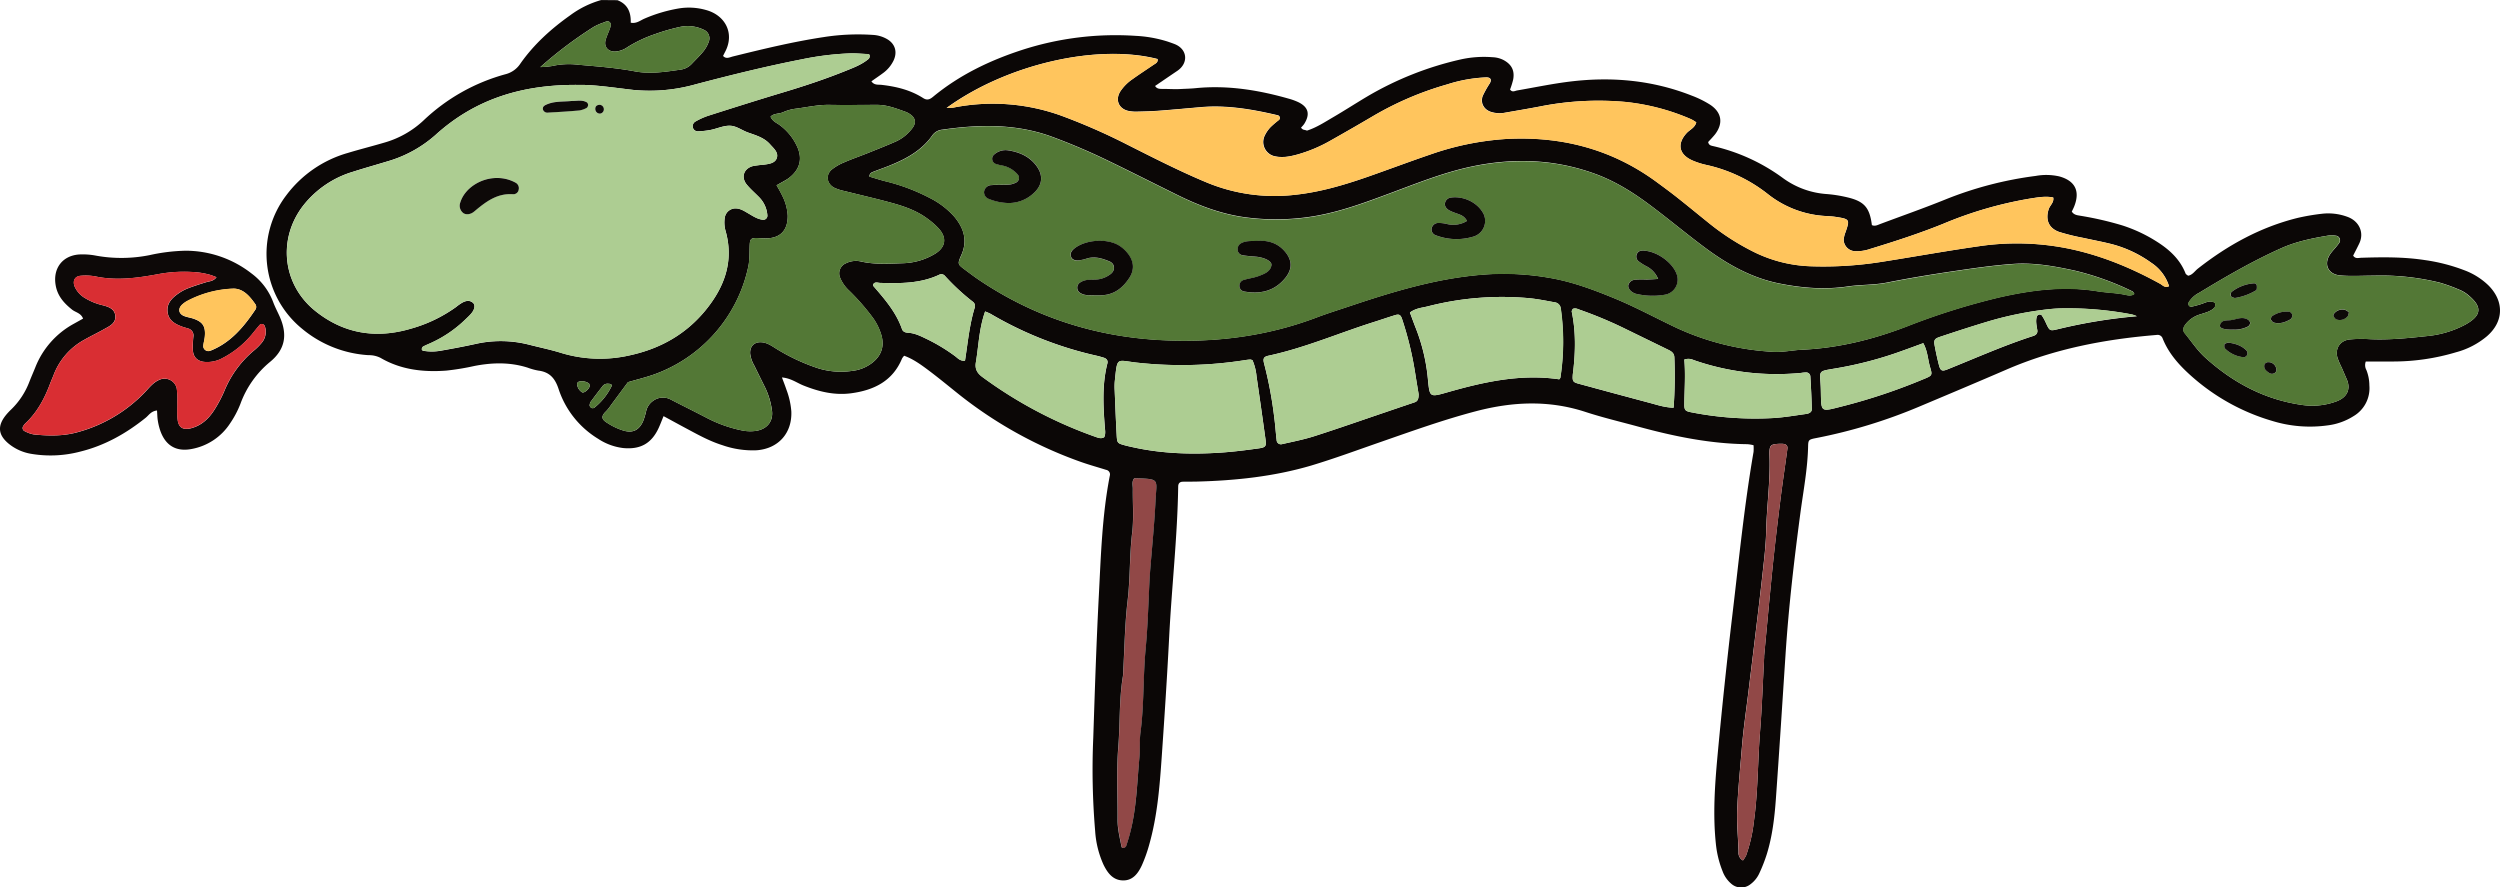 <svg xmlns="http://www.w3.org/2000/svg" width="1080" height="383.35" viewBox="0 0 1080 383.35"><g id="Слой_2" data-name="Слой 2"><g id="attributes08_540447534"><g id="attributes08_540447534-2" data-name="attributes08_540447534"><path d="M490.08 206.58c-1.21 1.37-.66 3-.68 4.56-.08 6.37.47 12.82-.29 19.1-1.16 9.73-.79 19.52-1.95 29.26-1.21 10.14-1.32 20.41-1.91 30.62a19.8 19.8.0 0 1-.12 2.05c-1.71 10.13-1.19 20.41-2 30.61-.85 10.4-.24 20.93-.31 31.4.0 3.9 1 7.65 1.67 11.43.1.58.45.85 1 .67.38-.13.92-.35 1-.65.65-1.94 1.26-3.89 1.77-5.87 2.73-10.63 2.94-21.59 4-32.43.34-3.62.0-7.32.47-10.91 1.58-12 1.09-24.07 2.22-36.07 1-10.63 1.23-21.34 1.8-32 0-.45.08-.91.12-1.36.8-10.19 1.85-20.37 2.35-30.58C499.65 206.67 501.33 207 490.08 206.58z" fill="#914847"/><path d="M499 37.17c3.18-2.17 6.37-4.35 9.57-6.51-3.2 2.16-6.39 4.34-9.58 6.51z" fill="#0b0706"/><path d="M562 55.15h0a13.62 13.62.0 0 0 1.33-1.53A13.62 13.62.0 0 1 562 55.15z" fill="#0b0706"/><path d="M3.8 191.72a20.75 20.75.0 0 0 9.87 4.37 50.21 50.21.0 0 0 21-1c10.57-2.6 19.82-7.82 28.26-14.61 1.36-1.09 2.29-2.85 4.9-3.15.13 1.74.12 3.12.36 4.46a25 25 0 0 0 1.17 4.6c2.33 6.26 6.92 8.82 13.43 7.57a25.19 25.19.0 0 0 16.6-11.05 41.92 41.92.0 0 0 4.46-8.42 42.18 42.18.0 0 1 12.81-18.15c6.62-5.42 7.62-11.84 4.14-19.64-.93-2.06-2-4.08-2.79-6.2a27.37 27.37.0 0 0-9.35-12.36 46.3 46.3.0 0 0-28.5-9.83 78.74 78.74.0 0 0-15.57 1.91 61.73 61.73.0 0 1-23.07.23 30.21 30.21.0 0 0-7.46-.51c-7.24.58-11.29 6.17-10 13.36.8 4.58 3.61 7.71 7.09 10.47 1.5 1.2 3.81 1.44 4.74 3.87L31.65 140a36.78 36.78.0 0 0-16.36 18.61c-.84 2.11-1.77 4.19-2.6 6.31a32.81 32.81.0 0 1-7.79 11.9 27.68 27.68.0 0 0-2.34 2.5C-1.21 184-.84 187.89 3.8 191.72zm106.69-60a2.11 2.11.0 0 1-.06 1.91c-5 7.46-10.59 14.26-19.22 17.78-.21.08-.43.15-.65.21a2.19 2.19.0 0 1-2.75-2.17c.13-1.35.54-2.68.67-4 .41-4.4-.83-6.36-4.92-7.77-1.28-.44-2.66-.61-3.93-1.1-2.63-1-2.88-3.42-.61-5.26a10.71 10.71.0 0 1 1.69-1.15A45.83 45.83.0 0 1 101 124.71C105.24 124.78 108 128.07 110.49 131.68zM10.06 184.05a4.25 4.25.0 0 1 .81-1.07c5.16-4.76 8.33-10.75 10.76-17.21.48-1.28 1.05-2.52 1.54-3.8a29 29 0 0 1 13.17-15.15c2.76-1.57 5.65-2.94 8.42-4.51 2.36-1.33 5.3-2.53 5.05-5.8s-3.26-4.09-5.94-4.76A25.66 25.66.0 0 1 37 128.92a10.89 10.89.0 0 1-4.62-4.87c-1.18-2.56-.13-4.76 2.58-4.91a23.59 23.59.0 0 1 6.12.25c9.13 2 18.1.74 27.1-.91a60.25 60.25.0 0 1 17.68-.74 35.72 35.72.0 0 1 4.67.93 27.77 27.77.0 0 1 3 1.1c-1.32 1.76-3 1.7-4.48 2.16-2.6.8-5.21 1.62-7.74 2.6a19.51 19.51.0 0 0-4.2 2.25c-2.9 2-5.34 4.49-4.64 8.44.58 3.32 3.22 4.77 6.08 5.85.85.32 1.74.54 2.6.82a3.09 3.09.0 0 1 2.4 3.57 39.29 39.29.0 0 0-.18 6.13c.24 2.83 2.08 4.48 4.91 4.76a13.61 13.61.0 0 0 7.9-1.67 40.86 40.86.0 0 0 12.66-10.23c1.15-1.41 2.27-2.85 3.48-4.2a1.36 1.36.0 0 1 1.21-.2 1.48 1.48.0 0 1 .88.87 7.36 7.36.0 0 1-1.26 7.08 24.39 24.39.0 0 1-3.36 3.38 44.78 44.78.0 0 0-12.81 17.44 57 57 0 0 1-4.47 8.42c-2.4 3.71-5.56 6.64-10 7.78-3.43.87-5.39-.3-5.77-3.78-.27-2.47.0-5-.11-7.49a31.74 31.74.0 0 0-.3-6.11 5.4 5.4.0 0 0-7.57-3.51c-2.6 1.15-4.27 3.35-6.14 5.32a63.12 63.12.0 0 1-29 17.24c-6.24 1.77-12.61 1.65-19 1a12.77 12.77.0 0 1-3.82-1.36A1.47 1.47.0 0 1 10.06 184.05z" fill="#0d0908"/><path d="M499 37.17c.72 1.22 1.84 1.28 3 1.28-1.16.0-2.28-.06-3-1.28z" fill="#adcd92"/><path d="M1075 123.28a30.09 30.09.0 0 0-10.35-6.51 78.1 78.1.0 0 0-17.14-4.42c-9.08-1.39-18.18-1.29-27.3-1-1.2.0-2.66.63-3.65-.92.9-1.78 1.84-3.55 2.69-5.36 2.15-4.59-.08-9.65-5.33-11.46a23.83 23.83.0 0 0-10.79-1.27 93 93 0 0 0-10.76 1.85c-16 4-30 11.76-42.88 21.85-1.37 1.08-2.36 2.78-4.25 3.07-.43-.36-.92-.58-1.06-.93-2.33-6-6.79-10.16-12.06-13.55a64.13 64.13.0 0 0-15.38-7.28 141.85 141.85.0 0 0-18-4.14c-1.34-.24-2.75-.31-3.73-1.8.33-.69.74-1.46 1.06-2.28 2.61-6.59.36-11.06-6.49-12.93A25.48 25.48.0 0 0 879.43 76a158.19 158.19.0 0 0-38.88 10.12c-9.27 3.76-18.73 7.07-28.1 10.58-1.23.45-2.42 1.19-3.8.54-.94-7.55-3.27-10.27-10.64-12a57.69 57.69.0 0 0-8.76-1.4 36.18 36.18.0 0 1-19-6.9A81.8 81.8.0 0 0 740 63.1c-.89-.2-1.79-.36-2.08-1.74.91-1 2-2.11 3-3.35 3.61-4.75 2.89-9.48-2.2-12.81a43.69 43.69.0 0 0-7.94-3.91c-16.92-6.66-34.49-8.24-52.4-6.07-7.68.93-15.27 2.53-22.9 3.84-1.05.18-2.14 1-3.14-.38a32.77 32.77.0 0 0 1.37-4.44c.68-3.9-.81-6.55-4.34-8.38a11.23 11.23.0 0 0-4.6-1.14 46.67 46.67.0 0 0-13.59.92 140.52 140.52.0 0 0-40.47 16c-4.9 2.91-9.67 6-14.59 8.88-3.73 2.17-7.35 4.58-11.51 5.91a6.06 6.06.0 0 0-1.05-.31 2 2 0 0 1-1.51-1h0a7.67 7.67.0 0 0-.84.32 7.67 7.67.0 0 1 .84-.32 13.62 13.62.0 0 0 1.33-1.53c2.65-4.18 1.91-7.24-2.37-9.39a25.61 25.61.0 0 0-4.44-1.62c-13.11-3.73-26.41-5.85-40.1-4.49-2.24.22-4.5.26-6.76.38s-4.83-.06-7.25-.06H502c-1.16.0-2.28-.06-3-1.28h0c3.19-2.17 6.38-4.35 9.58-6.51 5-3.37 4.44-9.5-1.33-11.65-1.06-.4-2.13-.78-3.21-1.13a54.68 54.68.0 0 0-13.41-2.35 131.25 131.25.0 0 0-49.16 6.1c-13.92 4.54-27 10.81-38.39 20.22-1.35 1.11-2.53 1.67-4.24.58-5.49-3.52-11.63-5-18-5.73-1.42-.16-3.15.24-4.39-1.51C378 34 379.7 32.9 381.3 31.7A14.48 14.48.0 0 0 386.09 26c1.58-3.52.66-6.87-2.56-8.92a13.67 13.67.0 0 0-6.46-2A95.58 95.58.0 0 0 356 16c-13.28 2-26.31 5.16-39.34 8.38-1.41.34-2.95 1.3-4.3-.22.32-.64.62-1.25.94-1.86 4.14-7.93.0-15.77-8.4-18a26.86 26.86.0 0 0-11.49-.68 64.41 64.41.0 0 0-15 4.43c-1.82.77-3.47 2.27-5.94 1.75.17-4.39-1.27-8-5.75-9.72l-7-.06a41.28 41.28.0 0 0-13.4 6.59c-8.24 5.84-15.66 12.54-21.5 20.84a10.87 10.87.0 0 1-6.39 4.6A83.07 83.07.0 0 0 183 52 41.2 41.2.0 0 1 166 61.62c-5.24 1.55-10.54 2.87-15.77 4.46a50.42 50.42.0 0 0-26.54 18.27A41.75 41.75.0 0 0 130.47 142a49.51 49.51.0 0 0 28.71 11.43 11.14 11.14.0 0 1 5.23 1.18c8.8 5.14 18.47 6.23 28.4 5.49a106.71 106.71.0 0 0 12.12-2c7.72-1.5 15.38-1.7 23 .72a26 26 0 0 0 4.6 1.27c4.84.6 7.21 3.23 8.77 7.93a39.62 39.62.0 0 0 17.08 21.53 25 25 0 0 0 10.79 4c7.41.73 12.28-1.94 15.37-8.66.72-1.56 1.32-3.17 2.12-5.12 3.38 1.83 6.36 3.47 9.35 5.07 5.22 2.79 10.37 5.7 16.07 7.48a39.52 39.52.0 0 0 14.77 2.2c9.42-.69 15.42-7.45 15-16.85a33.66 33.66.0 0 0-2.1-9.3c-.55-1.65-1.19-3.26-1.95-5.31 3.88.32 6.43 2.33 9.28 3.47 6.67 2.67 13.47 4.33 20.67 3.36 9.79-1.33 17.9-5.25 21.93-15a6.23 6.23.0 0 1 .92-1.21c3.85 1.39 7.18 3.79 10.44 6.23 4.19 3.14 8.24 6.47 12.33 9.75a182.73 182.73.0 0 0 53.43 29.84c3.64 1.29 7.37 2.33 11.06 3.48a2 2 0 0 1 1.58 2.53c-3.33 17.07-3.84 34.42-4.74 51.7-1.07 20.49-1.73 41-2.41 61.5a315.46 315.46.0 0 0 .82 40.32 41.57 41.57.0 0 0 3.6 14.5c1.77 3.63 4.16 6.85 8.6 6.81 4.17.0 6.43-3.17 8-6.59a63.16 63.16.0 0 0 3.19-9c3.49-12.36 4.49-25.1 5.37-37.83 1.2-17.28 2.33-34.57 3.22-51.86 1.1-21.62 3.56-43.16 3.89-64.83.0-1.37.64-2.1 2-2.13 2.05-.05 4.1.0 6.15-.06 16.69-.43 33.23-2.19 49.27-6.91 10-3 19.84-6.65 29.73-10.08 13.75-4.78 27.44-9.72 41.56-13.42 15.79-4.13 31.39-4.83 47.12.29 7.56 2.47 15.33 4.31 23 6.4 15.43 4.2 31 7.41 47.09 7.57a16.08 16.08.0 0 1 2.63.45 18.49 18.49.0 0 1 0 2.9c-4 23.15-6.3 46.51-9.07 69.8q-3.67 30.88-6.53 61.87c-1.13 12.47-2 25-.68 37.55a43.43 43.43.0 0 0 2.9 11.91 13 13 0 0 0 3.89 5.52 6.43 6.43.0 0 0 8.19.08 12.15 12.15.0 0 0 3.82-4.76 67.76 67.76.0 0 0 3.22-8.25c2.36-7.66 3.31-15.6 3.89-23.55 1.5-20.92 2.82-41.84 4.2-62.77 1.34-20.48 3.72-40.84 6.43-61.17 1.27-9.48 3.09-18.9 3.31-28.5.06-3 .24-3.1 3.65-3.76A225.53 225.53.0 0 0 829 175.7c12.59-5.29 25.17-10.59 37.7-16 20.73-9 42.55-13.16 64.92-15a2.3 2.3.0 0 1 2.65 1.53c2.81 7 7.81 12.25 13.35 17.07a90.69 90.69.0 0 0 33.92 18.52 55.48 55.48.0 0 0 24.34 1.9 27 27 0 0 0 10.82-3.93 14 14 0 0 0 6.87-13.27 18.48 18.48.0 0 0-1.29-6.67 4.4 4.4.0 0 1-.26-3.68h12.07a94.56 94.56.0 0 0 26.94-4 34.45 34.45.0 0 0 13.25-6.85C1081.66 139 1081.9 130.18 1075 123.28zM256.44 11.64a25.07 25.07.0 0 1 4.36-1.92c.79-.29 1.71-.86 2.52-.18s.52 1.69.23 2.54c-.59 1.72-1.4 3.37-1.91 5.11-.9 3.08 1.16 5.34 4.42 5.07a10.61 10.61.0 0 0 5.06-1.93 56.48 56.48.0 0 1 11.71-5.54A85.78 85.78.0 0 1 294 11.58a15.85 15.85.0 0 1 10 1.27A4 4 0 0 1 306.2 18a14.49 14.49.0 0 1-2.3 4.14c-1.57 1.94-3.39 3.68-5.11 5.5A8.15 8.15.0 0 1 294 30.08c-6.5.91-12.9 2-19.63.76-8-1.53-16.23-2.14-24.38-2.86a33.11 33.11.0 0 0-11.56.55 41.18 41.18.0 0 1-5 .45A177.09 177.09.0 0 1 256.44 11.64zM228.3 148.86a49.26 49.26.0 0 0-23-.23c-4.89 1.07-9.82 2-14.74 2.86a21.6 21.6.0 0 1-7.48.1c-.55-.09-.93-.32-.86-.86a1.48 1.48.0 0 1 .56-1c1.21-.63 2.48-1.14 3.72-1.71a52.68 52.68.0 0 0 14.55-10c.82-.79 1.67-1.56 2.41-2.42 1.65-1.87 2-3.85.81-4.81-1.45-1.21-3-.84-4.47-.08a21 21 0 0 0-2.8 1.95A61.88 61.88.0 0 1 177.4 142c-15 4.41-28.92 2.19-41.22-7.68-14.3-11.47-16.34-31.37-5-45.77a42.91 42.91.0 0 1 21.17-14.32c5-1.6 10-3 15-4.52A53.77 53.77.0 0 0 188.14 58.3c17.05-15.45 37.43-21.93 62.15-21.61 6.5-.11 14.84 1.2 23.21 2.15a72.9 72.9.0 0 0 27-2.4c15.19-4 30.43-7.76 45.84-10.79a125.94 125.94.0 0 1 21-2.58c2.49-.06 5 .2 7.49.3.56.0.91.29.86.86a1.93 1.93.0 0 1-.38 1.15c-2.63 2.25-5.81 3.57-9 4.84C357.08 34 347.59 37.15 338 40c-10.68 3.2-21.31 6.56-31.93 9.94a30.17 30.17.0 0 0-5.56 2.51 2.32 2.32.0 0 0-1.09 2.93 2.18 2.18.0 0 0 2.19 1.34 33.68 33.68.0 0 0 5.39-.6c2.89-.58 5.79-2 8.61-1.8 2.57.15 5 2 7.56 2.93 3.44 1.22 7 2.22 9.51 5.09 1.49 1.69 3.64 3.42 2.94 5.8s-3.43 2.7-5.7 3a41 41 0 0 0-4.73.61c-3.92 1.08-5.16 4.84-2.57 8 1.58 1.92 3.51 3.57 5.26 5.36a12.45 12.45.0 0 1 3.63 7.89 1.78 1.78.0 0 1-2.17 1.9c-2.33-.34-4.21-1.64-6.18-2.79-1.57-.91-3.09-1.93-5-2.07a4.7 4.7.0 0 0-5 3.68 13.11 13.11.0 0 0 .31 6.1c3.67 13.11-.55 24.29-8.73 34.27-8.38 10.22-19.34 16.42-32.2 19.29a57.53 57.53.0 0 1-30.36-1C237.62 151 232.93 150.05 228.3 148.86zm23.23 20.65a4.65 4.65.0 0 1-2.24-3.71 1.25 1.25.0 0 1 .73-.9 5.2 5.2.0 0 1 4.38.75c.26.19.26.74.38 1.12C254.4 168.19 252.48 169.8 251.53 169.51zm5.1 6.71c-.14.11-.41.07-.62.1-.52.14-1.41-.79-1.28-1.34a3.55 3.55.0 0 1 .35-1.26q2.62-3.57 5.35-7.05a2.78 2.78.0 0 1 2.47-.88c.66.0 1.66.29 1.32 1A26.75 26.75.0 0 1 256.63 176.22zm120.14-19.47a17.27 17.27.0 0 1-8.78 3.49A33.15 33.15.0 0 1 353.14 159a85.6 85.6.0 0 1-17.88-8.41c-1.92-1.2-3.79-2.53-6.18-2.73-3.17-.27-5.21 1.72-5 4.92a13.46 13.46.0 0 0 1.77 5.13q2.4 4.91 4.84 9.8a33.15 33.15.0 0 1 2.74 9.13c.86 4.89-1.8 8.45-6.75 9.28a17.85 17.85.0 0 1-6.78-.32 57.62 57.62.0 0 1-14.71-5.34c-5.05-2.64-10.16-5.15-15.22-7.76a7.13 7.13.0 0 0-7.74.4 7.45 7.45.0 0 0-3.06 4.39 30.26 30.26.0 0 1-1.37 4.55c-1.71 3.73-4.38 5.14-8.33 4a27.42 27.42.0 0 1-6.78-3.13c-2.24-1.37-3.67-2.59-.84-5.25a19.76 19.76.0 0 0 2.11-2.68l7.32-9.88c3.7-1.08 7.45-2 11.09-3.26a63.55 63.55.0 0 0 40.9-46.63c.68-3.18.47-6.34.62-9.51.12-2.34.65-2.89 2.82-2.89 1.36.0 2.73.18 4.1.17 6.28.0 9.57-3.47 9.5-9.81a21.47 21.47.0 0 0-2-7.9 57.55 57.55.0 0 0-2.82-5.22c2-1.19 3.68-2 5.13-3 5.1-3.78 6.33-8.74 3.43-14.41a23.64 23.64.0 0 0-7.45-8.78c-1.27-.9-2.84-1.48-3.71-3.45 1.4-1.52 3.66-1.14 5.39-1.92A18.68 18.68.0 0 1 343.48 47c5-.62 9.85-1.78 14.91-1.69 6.83.12 13.67.0 20.51.0 4.42.0 8.46 1.64 12.53 3.09a8.42 8.42.0 0 1 1.77 1c2.24 1.48 2.66 3.63 1 5.86a18.39 18.39.0 0 1-7.37 5.94c-4 1.76-8 3.33-12 4.94-3.39 1.35-6.84 2.54-10.18 4a22.16 22.16.0 0 0-5.28 3.05c-2.8 2.33-2.3 6.18 1 7.91a19.57 19.57.0 0 0 4.5 1.45c7.06 1.79 14.17 3.38 21.17 5.34 5.26 1.48 10.41 3.39 14.84 6.75a32.3 32.3.0 0 1 4.6 4.05c3.63 4 3.09 8-1.42 10.86a28.3 28.3.0 0 1-14.26 4.17c-5.9.2-11.84.59-17.7-.71a9.62 9.62.0 0 0-6.66.72 4.74 4.74.0 0 0-2.52 6.27 15.67 15.67.0 0 0 3.9 5.55 97.62 97.62.0 0 1 10.32 11.83 24.6 24.6.0 0 1 3.58 7.33C382.15 149.53 380.79 153.64 376.77 156.75zm44.37-24.06c-2.36 7.57-3.05 15.46-4.26 23.14-2.25.21-3.22-1.24-4.48-2.12a77.63 77.63.0 0 0-11.68-7.08c-2.67-1.26-5.29-2.69-8.34-2.87-1.18-.07-2.29-.36-2.73-1.62-2.53-7.29-7.49-12.95-12.41-18.64-.1-.13.0-.4.0-.69.76-1.23 2-.62 3-.59 8.7.24 17.36.3 25.48-3.52a2 2 0 0 1 2.46.45 95.25 95.25.0 0 0 12 11.14A2.27 2.27.0 0 1 421.14 132.69zM478.4 157c-2.3 9-1.8 18.06-1.14 27.15.12 1.57.5 3.17-.23 4.7-1.35.85-2.65.24-3.89-.19a187.85 187.85.0 0 1-48.7-25.78c-2.28-1.66-3.33-3.5-2.85-6.34 1.2-7.15 1.33-14.49 4-22a25 25 0 0 1 2.38 1.05 159 159 0 0 0 46.16 18.16c.89.2 1.75.5 2.63.74C478 154.86 478.73 155.71 478.4 157zm20.78 59.4c-.5 10.21-1.55 20.39-2.35 30.58.0.45-.1.91-.12 1.36-.57 10.67-.8 21.38-1.8 32-1.13 12-.64 24.09-2.22 36.07-.48 3.59-.13 7.29-.47 10.91-1 10.84-1.22 21.8-4 32.43-.51 2-1.12 3.93-1.77 5.87-.11.3-.65.52-1 .65-.55.18-.9-.09-1-.67-.71-3.78-1.69-7.53-1.67-11.43.07-10.47-.54-21 .31-31.4.83-10.2.31-20.48 2-30.61a19.8 19.8.0 0 0 .12-2.05c.59-10.21.7-20.48 1.91-30.62 1.16-9.74.79-19.53 1.95-29.26.76-6.28.21-12.73.29-19.1.0-1.54-.53-3.19.68-4.56C501.33 207 499.65 206.67 499.18 216.4zm44.55-22.69c-5.41.76-10.84 1.45-16.29 1.82-12.77.86-25.5.46-38.06-2.33-1.11-.25-2.23-.48-3.32-.78-3.39-.94-3.47-.95-3.67-4.66-.35-6.37-.59-12.74-.85-19.11a28 28 0 0 1 .06-4.1c1.14-10.62.58-8.9 9.56-7.88a175.5 175.5.0 0 0 47-1.13 19.66 19.66.0 0 1 2-.21 3.81 3.81.0 0 1 .92.29 23.38 23.38.0 0 1 1.75 7q2 13.52 3.85 27.05C547.11 192.73 546.89 193.27 543.73 193.71zm67.4-19.92q-5.5 1.85-11 3.73c-10.77 3.65-21.51 7.43-32.35 10.91-4.53 1.46-9.25 2.36-13.9 3.43a1.85 1.85.0 0 1-2.38-1.77c-.38-3.17-.57-6.36-1-9.52a173.39 173.39.0 0 0-4.4-23.48c-.61-2.26-.18-3 2-3.45 15.43-3.31 29.9-9.58 44.85-14.35 3.26-1 6.48-2.15 9.75-3.15 1.73-.53 2.41-.12 3 1.7a144.62 144.62.0 0 1 5.63 23.21c.54 3.37 1.1 6.74 1.52 9.29C612.84 172.42 612.39 173.36 611.13 173.79zm62.94-10.66c0 .2-.25.37-.5.74-16.52-2.46-32.47 1.08-48.3 5.6-7.67 2.19-7.65 2.2-8.41-5.44a80 80 0 0 0-5.1-21.88c-.92-2.32-1.77-4.68-2.69-7.15 2.64-1.93 5.23-2 7.64-2.63a128.93 128.93.0 0 1 44-3.54c3.62.37 7.2 1.09 10.78 1.75a3 3 0 0 1 2.72 2.64A101 101 0 0 1 674.07 163.13zm48.93 13c-3.77-.09-7-1.19-10.26-2.06q-15.45-4.11-30.89-8.33c-2.24-.61-2.55-1.09-2.44-3.33.0-.68.13-1.35.21-2 1-8.62 1.16-17.21-.63-25.77-.08-.35.28-.8.44-1.18 1.18-.54 2.17.07 3.23.43a179.38 179.38.0 0 1 20.07 8.46c5.91 2.9 11.84 5.77 17.75 8.66 1.46.71 2.78 1.44 2.84 3.4A192.86 192.86.0 0 1 723 176.14zm49.16 17.69c-1 7.44-2.13 14.86-3.06 22.3-1.16 9.26-2.28 18.52-3.23 27.8-1.34 13.13-2.52 26.27-3.77 39.41.0.22.0.45.0.68-.57 10.69-.92 21.39-1.77 32.06-1 12.93-.87 25.95-2.66 38.82a66 66 0 0 1-3.34 14.61 13.8 13.8.0 0 1-1.38 2.21 3.72 3.72.0 0 1-1.91-3.63c-.16-6.13-.83-12.2-.58-18.38.37-8.89 1.3-17.71 2-26.56.68-8.38 1.93-16.72 2.95-25.08.79-6.55 1.61-13.09 2.4-19.64 1.22-10.16 2.48-20.32 3.59-30.49.67-6.11 1.43-12.24 1.57-18.37.24-10.93 1.86-21.8 1.44-32.76a17.54 17.54.0 0 1 0-2.05c.17-2.16.73-2.73 2.95-2.94a19.12 19.12.0 0 1 2.73-.08C771.39 191.82 772.36 192.38 772.16 193.83zm8.12-15c-4.73.65-9.46 1.48-14.22 1.77a142.12 142.12.0 0 1-35.35-2.47c-2.69-.5-3.1-.91-3.08-3.52.06-6.36.53-12.72.0-19.28 2.22-.7 3.43.0 4.71.46a108.86 108.86.0 0 0 45.8 5.31 14.07 14.07.0 0 1 2-.19 1.8 1.8.0 0 1 1.92 1.56c.29 4.78.54 9.55.63 14.33C782.71 178.08 781.43 178.67 780.28 178.83zm-1.58-27.77c-4.31.2-8.56 1.2-12.92.91a113.9 113.9.0 0 1-41.49-10.34c-9.06-4.28-17.86-9.09-27.16-12.89-8.87-3.64-17.84-7-27.29-8.64a114.43 114.43.0 0 0-30.56-1.35c-19.48 1.72-37.9 7.36-56.26 13.51-4.75 1.6-9.54 3.09-14.22 4.86-21.65 8.21-44.07 11-67.1 9.8-28.63-1.48-54.94-9.95-78.76-26-2.08-1.4-4.07-2.92-6.08-4.41-3.21-2.4-3.29-2.45-1.54-6.39 2.76-6.21 1.06-11.57-3-16.45a35.24 35.24.0 0 0-10.82-8.24 83.8 83.8.0 0 0-19.14-7.17c-2.32-.59-4.61-1.32-6.82-2 .14-1.54 1.07-1.8 1.89-2.13 2.76-1.07 5.56-2 8.29-3.2 6.59-2.77 12.67-6.32 16.92-12.28a6 6 0 0 1 4.46-2.64c15.95-2.29 31.71-2.62 47.2 3a269.9 269.9.0 0 1 25.11 10.74c10.05 4.86 20 9.93 30 14.84 8.83 4.32 18 7.74 27.77 9.17a99.73 99.73.0 0 0 27.23.11c12.52-1.61 24.27-6 36-10.36 11.52-4.28 22.93-8.9 35-11.5 18.22-3.91 36.18-3.33 53.79 3.13 8.42 3.09 16 7.79 23.12 13.09 8.4 6.24 16.43 13 24.86 19.22 9.42 6.93 19.58 12.56 31.19 14.95 9.85 2 19.78 2.84 29.84 1.34 5.62-.83 11.34-.56 17-1.69 9.37-1.87 18.8-3.43 28.24-4.83 8.77-1.3 17.57-2.6 26.4-3.22s17.72 1 26.38 2.88a120.57 120.57.0 0 1 25 9c.33.16.51.66.8 1.05-1.4 1.14-3 .59-4.41.31-3.82-.75-7.71-.8-11.51-1.42-14.21-2.33-28.11-.6-42 2.53a298.64 298.64.0 0 0-40.36 12.64C809.29 146.59 794.33 150.32 778.7 151.06zm52.65 12.57a251.17 251.17.0 0 1-34.84 11.74c-10.43 2.63-9.69 3.16-9.92-7.15-.19-8.67-2.06-7.59 7.35-9.23a163.13 163.13.0 0 0 27.63-7.35c3-1.07 6-2.17 9.29-3.39 1.93 3.55 1.95 7.05 2.92 10.3C834.85 162.12 834.7 162.23 831.35 163.63zm57.76-21.44c-3.65.91-3.66.82-5.43-3a20.78 20.78.0 0 0-1.65-2.95 1.38 1.38.0 0 0-1.17-.33 1.47 1.47.0 0 0-.93.79c-.64 2-.1 4 .21 6.07a2 2 0 0 1-1.26 2.17 4.86 4.86.0 0 1-.63.25c-12.58 4.06-24.65 9.45-36.89 14.37-2.47 1-3.09.68-3.78-2s-1.26-5.32-1.76-8-.2-3.21 2.36-4.06c7.12-2.37 14.26-4.7 21.45-6.84a150.29 150.29.0 0 1 25.4-5.06 67 67 0 0 1 7.5-.39 146.72 146.72.0 0 1 28.52 2.68 16.84 16.84.0 0 1 2.09.75A225.16 225.16.0 0 0 889.11 142.19zm44.16-19.56c-12-6.62-24.55-11.91-38-14.88a111.71 111.71.0 0 0-40.09-1.42c-14 2-27.87 4.51-41.81 6.71a159.66 159.66.0 0 1-30.65 2 59.79 59.79.0 0 1-24.39-5.88 105.65 105.65.0 0 1-20.12-12.84c-4.44-3.57-8.83-7.2-13.3-10.73-3-2.4-6.16-4.7-9.28-7-19.38-14.21-41.18-19.85-65-18.55a122.27 122.27.0 0 0-32.68 6.69c-9 3.07-18 6.46-27 9.61-10.34 3.6-20.77 6.69-31.75 7.84A76.42 76.42.0 0 1 521 78.71c-11.56-4.83-22.72-10.54-33.9-16.17a264.3 264.3.0 0 0-28.76-12.61 87 87 0 0 0-46.44-3.46c-.66.12-1.35.08-3 .16 26-18.87 65-27.83 91.18-21.16.31 1.48-.88 1.92-1.78 2.53-3 2.05-6.08 4-9 6.14A19.3 19.3.0 0 0 484 39.45c-2.28 3.62-.77 7.45 3.4 8.43a16.3 16.3.0 0 0 4.07.32c3.19-.07 6.39-.17 9.56-.41 5.91-.45 11.81-1 17.71-1.52 11.27-1 22.25.93 33.15 3.48a1.19 1.19.0 0 1 .68 2A43.58 43.58.0 0 0 549 54.83a14 14 0 0 0-2.68 3.9 6.3 6.3.0 0 0 4.79 8.83c3.22.64 6.36.0 9.44-.84a63.51 63.51.0 0 0 14.44-6.1c6.15-3.47 12.28-7 18.35-10.57a137.38 137.38.0 0 1 32-13.64 62.83 62.83.0 0 1 16.77-3c1.87.0 2.43 1 1.51 2.58a45.54 45.54.0 0 0-3 5.33c-1.22 3 .38 6 3.5 7a12.3 12.3.0 0 0 6.08.35c4.93-.87 9.88-1.69 14.79-2.63A128.92 128.92.0 0 1 701.58 44a95.46 95.46.0 0 1 29 7.53 18 18 0 0 1 2.22 1.35c-.63 2.36-2.78 3.13-4.14 4.6-4.3 4.65-3.38 9.3 2.52 11.88A32.33 32.33.0 0 0 737 71.22 65.79 65.79.0 0 1 763.91 84a44 44 0 0 0 25.2 9.33c1.37.08 2.74.17 4.08.38 5.89.93 6 1.09 4.08 6.62a11.37 11.37.0 0 0-.79 3.29 5.11 5.11.0 0 0 4.8 4.89 17.83 17.83.0 0 0 6.7-1c10.68-3.26 21.28-6.69 31.63-10.89a168.88 168.88.0 0 1 37.3-10.83c3.37-.53 6.72-1.18 10.11-.48.38 2.17-1.39 3.36-1.95 5-1.51 4.56-.05 8.26 4.51 9.88a92.43 92.43.0 0 0 10.59 2.6c4.22.95 8.48 1.71 12.66 2.81a51.5 51.5.0 0 1 16.55 7.92 18.85 18.85.0 0 1 7.66 10.1C935.2 124.49 934.3 123.19 933.27 122.63zm131.56 17.71a43.8 43.8.0 0 1-16.28 4.84c-8.36.92-16.76 1.76-25.21 1.33a53.42 53.42.0 0 0-8.2.13c-4.18.43-6.44 3.76-5.39 7.79a32.32 32.32.0 0 0 1.87 4.39c.72 1.67 1.43 3.34 2.16 5 1.78 4 .5 7.82-4.65 9.65A29.85 29.85.0 0 1 995 175c-16.39-2.22-30.28-9.61-42.36-20.54-3.34-3-5.9-6.91-8.76-10.45-.95-1.18-.83-2.31.12-3.67a12.27 12.27.0 0 1 6.61-4.56c2.15-.71 4.42-1.21 6.09-2.91a2.12 2.12.0 0 0 .36-1.25c.07-.89-.66-1.12-1.31-1.27-1.66-.39-3.1.42-4.61.93a42.39 42.39.0 0 1-4.58 1.24c-.3.06-.86-.33-1-.66a1.6 1.6.0 0 1 0-1.27 11.06 11.06.0 0 1 4.48-4.1c11.5-7 23.12-13.73 35.42-19.24 6.5-2.92 13.41-4.33 20.38-5.49a13.38 13.38.0 0 1 3.4.07 2 2 0 0 1 1.31 3.11c-1 1.47-2.32 2.79-3.44 4.22-3.53 4.51-1.73 9.35 4 9.83 4.75.4 9.56.08 14.35.08a105.53 105.53.0 0 1 28.44 3 68.53 68.53.0 0 1 8.35 3 14.48 14.48.0 0 1 3.56 2C1072.41 132.34 1072.46 136.18 1064.83 140.34z" fill="#0b0706"/><path d="M562 55.15h0a2 2 0 0 0 1.51 1 2 2 0 0 1-1.51-1z" fill="#0b0706"/><path d="M562 55.15A6.88 6.88.0 0 0 559 57.06 6.88 6.88.0 0 1 562 55.15z" fill="#0b0706"/><path d="M562.04 55.15v0 0 0 0 0z" fill="#0b0706"/><path d="M377.45 74.2c-.82.33-1.75.59-1.89 2.13 2.21.64 4.5 1.37 6.82 2a83.8 83.8.0 0 1 19.14 7.17 35.24 35.24.0 0 1 10.82 8.24c4 4.88 5.74 10.24 3 16.45-1.75 3.94-1.67 4 1.54 6.39 2 1.49 4 3 6.08 4.41 23.82 16 50.13 24.49 78.76 26 23 1.18 45.45-1.59 67.1-9.8 4.68-1.77 9.47-3.26 14.22-4.86 18.36-6.15 36.78-11.79 56.26-13.51a114.43 114.43.0 0 1 30.56 1.35c9.45 1.69 18.42 5 27.29 8.64 9.3 3.8 18.1 8.61 27.16 12.89A113.9 113.9.0 0 0 765.78 152c4.36.29 8.61-.71 12.92-.91 15.63-.74 30.59-4.47 45.13-10a298.64 298.64.0 0 1 40.36-12.64c13.86-3.13 27.76-4.86 42-2.53 3.8.62 7.69.67 11.51 1.42 1.39.28 3 .83 4.41-.31-.29-.39-.47-.89-.8-1.05a120.57 120.57.0 0 0-25-9c-8.66-1.9-17.49-3.51-26.38-2.88s-17.63 1.92-26.4 3.22c-9.44 1.4-18.87 3-28.24 4.83-5.63 1.13-11.35.86-17 1.69-10.06 1.5-20 .69-29.84-1.34-11.61-2.39-21.77-8-31.19-14.95-8.43-6.21-16.46-13-24.86-19.22-7.14-5.3-14.7-10-23.12-13.09-17.61-6.46-35.57-7-53.79-3.13-12.07 2.6-23.48 7.22-35 11.5C588.73 88 577 92.35 564.46 94a99.73 99.73.0 0 1-27.23-.11c-9.8-1.43-18.94-4.85-27.77-9.17-10-4.91-20-10-30-14.84A269.9 269.9.0 0 0 454.32 59.1c-15.49-5.64-31.25-5.31-47.2-3a6 6 0 0 0-4.46 2.64c-4.25 6-10.33 9.51-16.92 12.28C383 72.15 380.21 73.13 377.45 74.2zM703.5 122.87a3.08 3.08.0 0 1 2.57-2c1.81-.14 3.64.0 5.45-.08 1.35.0 2.69-.17 4.74-.31a10.56 10.56.0 0 0-5.1-5.51 22.81 22.81.0 0 1-3.42-2.18 2.63 2.63.0 0 1-.63-3.12 2.24 2.24.0 0 1 2.15-1.38c5.66-.3 13.09 4.73 15 10.1a6.62 6.62.0 0 1-5 8.9 31 31 0 0 1-12.86-.46 5.14 5.14.0 0 1-1.21-.62C703.94 125.5 703.06 123.87 703.5 122.87zM621 96.34a14.44 14.44.0 0 1 4 .41 11.29 11.29.0 0 0 8.76-1.31c-1.27-2.3-3.09-2.69-4.75-3.35a18.79 18.79.0 0 1-3.09-1.29c-1.18-.75-2.08-1.87-1.62-3.39a2.94 2.94.0 0 1 2.48-2.06c5.27-.74 11.64 2 14.19 7.24a7.09 7.09.0 0 1-4.75 9.7 25 25 0 0 1-16-.66 2.66 2.66.0 0 1-1.83-2.58A2.93 2.93.0 0 1 621 96.34zM536.41 105c2.11-1.08 4.45-.76 6.7-.9 4.57-.32 8.59.81 11.74 4.31 3.44 3.81 3.62 7.74.43 11.68-4.67 5.77-10.86 7.11-17.83 5.86a2.43 2.43.0 0 1-2-2.43 2.53 2.53.0 0 1 1.88-2.55c2.17-.67 4.48-.93 6.59-1.74 2.28-.88 4.91-1.8 5.37-4.62.28-1.7-2.92-3.31-6.63-3.69-2-.2-4.08-.28-6.07-.68a2.52 2.52.0 0 1-1.92-2.53A2.92 2.92.0 0 1 536.41 105zm-72.27 2.34c4.82-3.82 14.19-4.46 19.34-1.18a15 15 0 0 1 3.94 3.68c2.35 3.22 2.67 6.75.44 10.19-2.85 4.4-6.65 7.42-12.19 7.56-.9.0-1.81.0-3.12.0-1.63-.09-3.73.25-5.6-.82a2.66 2.66.0 0 1-.06-4.87c1.84-1.17 3.92-1 5.95-1.06a11.61 11.61.0 0 0 6.94-2.44c2.12-1.67 1.86-4.45-.61-5.47-3.17-1.31-6.41-2.31-9.91-1.15a15.05 15.05.0 0 1-3.31.72c-1.39.12-2.82.0-3.33-1.66S463 108.17 464.14 107.3zM428.37 79.93c2-.15 4.08-.07 6.12-.16a8.81 8.81.0 0 0 4.59-1 2.23 2.23.0 0 0 .57-3.45 11.73 11.73.0 0 0-6.32-3.79 22.64 22.64.0 0 1-3.27-.81 2.38 2.38.0 0 1-.56-4 7.41 7.41.0 0 1 5.68-1.86c4.83.68 9.23 2.41 12.35 6.44 3.25 4.2 3 8.56-1 12.13a15.68 15.68.0 0 1-11.32 4.22 23.29 23.29.0 0 1-7.83-1.7 3.12 3.12.0 0 1-2.21-3.11A3.26 3.26.0 0 1 428.37 79.93z" fill="#537836"/><path d="M273.5 38.84c-8.37-1-16.71-2.26-23.21-2.15-24.72-.32-45.1 6.16-62.15 21.61a53.77 53.77.0 0 1-20.75 11.44c-5 1.54-10.06 2.92-15 4.52a42.91 42.91.0 0 0-21.17 14.32c-11.34 14.4-9.3 34.3 5 45.77 12.3 9.87 26.26 12.09 41.22 7.68A61.88 61.88.0 0 0 197 132.6a21 21 0 0 1 2.8-1.95c1.46-.76 3-1.13 4.47.08 1.15 1 .84 2.94-.81 4.81-.74.86-1.59 1.63-2.41 2.42a52.68 52.68.0 0 1-14.55 10c-1.24.57-2.51 1.08-3.72 1.71a1.48 1.48.0 0 0-.56 1c-.07.54.31.77.86.86a21.6 21.6.0 0 0 7.48-.1c4.92-.87 9.85-1.79 14.74-2.86a49.26 49.26.0 0 1 23 .23c4.63 1.19 9.32 2.18 13.87 3.61a57.53 57.53.0 0 0 30.36 1c12.86-2.87 23.82-9.07 32.2-19.29 8.18-10 12.4-21.16 8.73-34.27a13.11 13.11.0 0 1-.31-6.1 4.7 4.7.0 0 1 5-3.68c1.9.14 3.42 1.16 5 2.07 2 1.15 3.85 2.45 6.18 2.79a1.78 1.78.0 0 0 2.17-1.9 12.45 12.45.0 0 0-3.63-7.89c-1.75-1.79-3.68-3.44-5.26-5.36-2.59-3.14-1.35-6.9 2.57-8a41 41 0 0 1 4.73-.61c2.27-.33 5-.59 5.7-3s-1.45-4.11-2.94-5.8c-2.54-2.87-6.07-3.87-9.51-5.09-2.56-.91-5-2.78-7.56-2.93-2.82-.16-5.72 1.22-8.61 1.8a33.68 33.68.0 0 1-5.39.6 2.18 2.18.0 0 1-2.19-1.34 2.32 2.32.0 0 1 1.09-2.93A30.17 30.17.0 0 1 306.07 50C316.69 46.6 327.32 43.24 338 40c9.59-2.89 19.08-6.07 28.36-9.82 3.16-1.27 6.34-2.59 9-4.84a1.93 1.93.0 0 0 .38-1.15c.05-.57-.3-.83-.86-.86-2.5-.1-5-.36-7.49-.3a125.94 125.94.0 0 0-21 2.58c-15.41 3-30.65 6.78-45.84 10.79A72.9 72.9.0 0 1 273.5 38.84zM224.08 81.78a2.32 2.32.0 0 1-2.33 2.1c-6.75-.54-11.66 3.05-16.42 7.06a10.57 10.57.0 0 1-1.07.83c-1.54 1-3.39 1-4.41.0a4 4 0 0 1-1-4.38c1.88-6 8.83-10.61 16-10.52a16.33 16.33.0 0 1 7.83 2A2.66 2.66.0 0 1 224.08 81.78zM254 45.53a1.6 1.6.0 0 1-.62 1.06 10 10 0 0 1-3.14 1.09c-4.5.4-9 .68-13.5.92a2 2 0 0 1-2.2-1.24c-.37-1.43.79-1.94 1.82-2.36 3.43-1.41 7.11-1 10.63-1.43 2.06.06 4.12-.52 6.06.39A1.39 1.39.0 0 1 254 45.53zm5.24 3.56a2 2 0 0 1-2.11-2c0-1 .51-1.65 1.72-1.81a1.91 1.91.0 0 1 2 2A1.86 1.86.0 0 1 259.27 49.09z" fill="#adcd92"/><path d="M458.37 49.93a264.3 264.3.0 0 1 28.76 12.61c11.18 5.63 22.34 11.34 33.9 16.17a76.42 76.42.0 0 0 38.12 5.49c11-1.15 21.41-4.24 31.75-7.84 9-3.15 18-6.54 27-9.61a122.27 122.27.0 0 1 32.68-6.69c23.83-1.3 45.63 4.34 65 18.55 3.12 2.29 6.24 4.59 9.28 7 4.47 3.53 8.86 7.16 13.3 10.73a105.65 105.65.0 0 0 20.12 12.84 59.79 59.79.0 0 0 24.39 5.88 159.66 159.66.0 0 0 30.65-2c13.94-2.2 27.84-4.72 41.81-6.71a111.71 111.71.0 0 1 40.09 1.42c13.47 3 26 8.26 38 14.88 1 .56 1.93 1.86 3.77 1a18.85 18.85.0 0 0-7.66-10.1 51.5 51.5.0 0 0-16.55-7.92c-4.18-1.1-8.44-1.86-12.66-2.81a92.43 92.43.0 0 1-10.59-2.6c-4.56-1.62-6-5.32-4.51-9.88.56-1.68 2.33-2.87 1.95-5-3.39-.7-6.74.0-10.11.48a168.88 168.88.0 0 0-37.3 10.83c-10.35 4.2-21 7.63-31.63 10.89a17.83 17.83.0 0 1-6.7 1 5.11 5.11.0 0 1-4.8-4.89 11.37 11.37.0 0 1 .79-3.29c1.88-5.53 1.81-5.69-4.08-6.62-1.34-.21-2.71-.3-4.08-.38A44 44 0 0 1 763.91 84 65.79 65.79.0 0 0 737 71.22a32.33 32.33.0 0 1-5.83-1.91c-5.9-2.58-6.82-7.23-2.52-11.88 1.36-1.47 3.51-2.24 4.14-4.6a18 18 0 0 0-2.22-1.35 95.46 95.46.0 0 0-29-7.53 128.92 128.92.0 0 0-36.72 2.16c-4.91.94-9.86 1.76-14.79 2.63a12.3 12.3.0 0 1-6.08-.35c-3.12-1-4.72-4-3.5-7a45.54 45.54.0 0 1 3-5.33c.92-1.62.36-2.6-1.51-2.58a62.83 62.83.0 0 0-16.77 3 137.38 137.38.0 0 0-32 13.64c-6.07 3.6-12.2 7.1-18.35 10.57a63.51 63.51.0 0 1-14.44 6.1c-3.08.85-6.22 1.48-9.44.84a6.3 6.3.0 0 1-4.79-8.83 14 14 0 0 1 2.68-3.9 43.58 43.58.0 0 1 3.66-3.06 1.19 1.19.0 0 0-.68-2c-10.9-2.55-21.88-4.44-33.15-3.48-5.9.5-11.8 1.07-17.71 1.52-3.17.24-6.37.34-9.56.41a16.3 16.3.0 0 1-4.07-.32c-4.17-1-5.68-4.81-3.4-8.43a19.3 19.3.0 0 1 5.27-5.31c3-2.12 6-4.09 9-6.14.9-.61 2.09-1.05 1.78-2.53C474 18.8 435 27.76 409 46.63c1.63-.08 2.32.0 3-.16A87 87 0 0 1 458.37 49.93z" fill="#ffc55d"/><path d="M358.39 45.3c-5.06-.09-9.95 1.07-14.91 1.69a18.68 18.68.0 0 0-5.23 1.51c-1.73.78-4 .4-5.39 1.92.87 2 2.44 2.55 3.71 3.45A23.64 23.64.0 0 1 344 62.65c2.9 5.67 1.67 10.63-3.43 14.41-1.45 1.07-3.1 1.86-5.13 3a57.55 57.55.0 0 1 2.82 5.22 21.47 21.47.0 0 1 2 7.9c.07 6.34-3.22 9.78-9.5 9.81-1.37.0-2.74-.17-4.1-.17-2.17.0-2.7.55-2.82 2.89-.15 3.17.06 6.33-.62 9.51a63.55 63.55.0 0 1-40.9 46.63c-3.64 1.26-7.39 2.18-11.09 3.26L263.93 175a19.76 19.76.0 0 1-2.11 2.68c-2.83 2.66-1.4 3.88.84 5.25a27.42 27.42.0 0 0 6.78 3.13c3.95 1.09 6.62-.32 8.33-4a30.26 30.26.0 0 0 1.37-4.55 7.45 7.45.0 0 1 3.06-4.39 7.13 7.13.0 0 1 7.74-.4c5.06 2.61 10.17 5.12 15.22 7.76a57.62 57.62.0 0 0 14.71 5.34 17.85 17.85.0 0 0 6.78.32c5-.83 7.61-4.39 6.75-9.28a33.15 33.15.0 0 0-2.74-9.13q-2.43-4.89-4.84-9.8a13.46 13.46.0 0 1-1.77-5.13c-.18-3.2 1.86-5.19 5-4.92 2.39.2 4.26 1.53 6.18 2.73A85.6 85.6.0 0 0 353.14 159 33.15 33.15.0 0 0 368 160.24a17.27 17.27.0 0 0 8.78-3.49c4-3.11 5.38-7.22 4-12.05a24.6 24.6.0 0 0-3.58-7.33 97.62 97.62.0 0 0-10.32-11.83 15.67 15.67.0 0 1-3.9-5.55 4.74 4.74.0 0 1 2.52-6.27 9.62 9.62.0 0 1 6.66-.72c5.86 1.3 11.8.91 17.7.71a28.3 28.3.0 0 0 14.26-4.17c4.51-2.84 5.05-6.85 1.42-10.86a32.3 32.3.0 0 0-4.6-4.05c-4.43-3.36-9.58-5.27-14.84-6.75-7-2-14.11-3.55-21.17-5.34a19.57 19.57.0 0 1-4.5-1.45c-3.27-1.73-3.77-5.58-1-7.91a22.16 22.16.0 0 1 5.28-3.05c3.34-1.44 6.79-2.63 10.18-4 4-1.61 8-3.18 12-4.94a18.39 18.39.0 0 0 7.37-5.94c1.64-2.23 1.22-4.38-1-5.86a8.42 8.42.0 0 0-1.77-1c-4.07-1.45-8.11-3.08-12.53-3.09C372.06 45.3 365.22 45.42 358.39 45.3z" fill="#537836"/><path d="M952.65 154.48c12.08 10.93 26 18.32 42.36 20.54a29.85 29.85.0 0 0 14.12-1.54c5.15-1.83 6.43-5.62 4.65-9.65-.73-1.67-1.44-3.34-2.16-5a32.32 32.32.0 0 1-1.87-4.39c-1-4 1.21-7.36 5.39-7.79a53.42 53.42.0 0 1 8.2-.13c8.45.43 16.85-.41 25.21-1.33a43.8 43.8.0 0 0 16.28-4.84c7.63-4.16 7.58-8 .87-13.24a14.48 14.48.0 0 0-3.56-2 68.53 68.53.0 0 0-8.35-3 105.53 105.53.0 0 0-28.44-3c-4.79.0-9.6.32-14.35-.08-5.68-.48-7.48-5.32-4-9.83 1.12-1.43 2.39-2.75 3.44-4.22a2 2 0 0 0-1.31-3.11 13.38 13.38.0 0 0-3.4-.07c-7 1.16-13.88 2.57-20.38 5.49-12.3 5.51-23.92 12.27-35.42 19.24a11.06 11.06.0 0 0-4.48 4.1 1.6 1.6.0 0 0 0 1.27c.18.33.74.72 1 .66a42.39 42.39.0 0 0 4.58-1.24c1.51-.51 3-1.32 4.61-.93.65.15 1.38.38 1.31 1.27a2.12 2.12.0 0 1-.36 1.25c-1.67 1.7-3.94 2.2-6.09 2.91a12.27 12.27.0 0 0-6.61 4.56c-1 1.36-1.07 2.49-.12 3.67C946.75 147.57 949.31 151.46 952.65 154.48zm55.78-19.17a4.48 4.48.0 0 1 4.86-1.4 5.52 5.52.0 0 1 1.45 1c-.26.83-.27 1.35-.53 1.65a4.42 4.42.0 0 1-4.89 1.38c-.53-.16-1-.87-1.26-1.43A1.42 1.42.0 0 1 1008.43 135.31zm-37.61 17.9c-.18.49-.94 1.15-1.39 1.11a13.42 13.42.0 0 1-8.26-3.8c-.35-.34-.3-1.24-.19-1.83.0-.25.73-.38 1.43-.71 2.84.35 5.79 1.13 8.09 3.44A2.05 2.05.0 0 1 970.82 153.21zm10.66-16.56a11.08 11.08.0 0 1 7-2 1.78 1.78.0 0 1 1.79 1.69 2.16 2.16.0 0 1-.91 1.69c-2.21 1.23-4.58 2.08-7.14 1.31-.54-.16-.91-.9-1.32-1.33C981.13 137.44 981.17 136.86 981.48 136.65zm-3.11 20.59c.15-.33.7-.49 1.06-.73a3.43 3.43.0 0 1 4 3.46 1.61 1.61.0 0 1-.64 1.1c-1.43.91-2.55.12-3.58-.81A2.54 2.54.0 0 1 978.37 157.24zM964 126.15a17.68 17.68.0 0 1 9.87-3.76 1.3 1.3.0 0 1 1 .7 5.44 5.44.0 0 1 0 1.93c0 .18-.25.38-.44.49a24.8 24.8.0 0 1-9 3.23c-1.14-.32-1.82-.55-1.83-1.38A1.74 1.74.0 0 1 964 126.15zm-4.88 14.2c.73-2.28 2.83-1.84 4.53-2 2.41-.28 4.8-1.65 7.25-.37a2.32 2.32.0 0 1 1.21 1.44 2 2 0 0 1-.89 1.62 12.49 12.49.0 0 1-5.95 1.39C960.43 142.49 958.63 141.74 959.07 140.35z" fill="#537836"/><path d="M605.71 137.84c-.61-1.82-1.29-2.23-3-1.7-3.27 1-6.49 2.11-9.75 3.15-15 4.77-29.42 11-44.85 14.35-2.15.46-2.58 1.19-2 3.45a173.39 173.39.0 0 1 4.4 23.48c.41 3.16.6 6.35 1 9.52a1.85 1.85.0 0 0 2.38 1.77c4.65-1.07 9.37-2 13.9-3.43 10.84-3.48 21.58-7.26 32.35-10.91q5.5-1.87 11-3.73c1.26-.43 1.71-1.37 1.73-3.45-.42-2.55-1-5.92-1.52-9.29A144.62 144.62.0 0 0 605.71 137.84z" fill="#adcd92"/><path d="M542.83 162.6a23.38 23.38.0 0 0-1.75-7 3.81 3.81.0 0 0-.92-.29 19.66 19.66.0 0 0-2 .21 175.5 175.5.0 0 1-47 1.13c-9-1-8.42-2.74-9.56 7.88a28 28 0 0 0-.06 4.1c.26 6.37.5 12.74.85 19.11.2 3.71.28 3.72 3.67 4.66 1.09.3 2.21.53 3.32.78 12.56 2.79 25.29 3.19 38.06 2.33 5.45-.37 10.88-1.06 16.29-1.82 3.16-.44 3.38-1 2.95-4.06Q544.78 176.12 542.83 162.6z" fill="#adcd92"/><path d="M671.54 130.58c-3.58-.66-7.16-1.38-10.78-1.75a128.93 128.93.0 0 0-44 3.54c-2.41.59-5 .7-7.64 2.63.92 2.47 1.77 4.83 2.69 7.15a80 80 0 0 1 5.1 21.88c.76 7.64.74 7.63 8.41 5.44 15.83-4.52 31.78-8.06 48.3-5.6.25-.37.47-.54.5-.74a101 101 0 0 0 .19-29.91A3 3 0 0 0 671.54 130.58z" fill="#adcd92"/><path d="M476.72 154.52c-.88-.24-1.74-.54-2.63-.74a159 159 0 0 1-46.16-18.16 25 25 0 0 0-2.38-1.05c-2.63 7.48-2.76 14.82-4 22-.48 2.84.57 4.68 2.85 6.34a187.85 187.85.0 0 0 48.7 25.78c1.24.43 2.54 1 3.89.19.73-1.53.35-3.13.23-4.7-.66-9.09-1.16-18.18 1.14-27.15C478.73 155.71 478 154.86 476.72 154.52z" fill="#adcd92"/><path d="M720.48 151c-5.91-2.89-11.84-5.76-17.75-8.66a179.38 179.38.0 0 0-20.07-8.46c-1.06-.36-2-1-3.23-.43-.16.38-.52.83-.44 1.18 1.79 8.56 1.63 17.15.63 25.77-.08.68-.18 1.35-.21 2-.11 2.24.2 2.72 2.44 3.33q15.43 4.2 30.89 8.33c3.26.87 6.49 2 10.26 2.06a192.86 192.86.0 0 0 .32-21.75C723.26 152.43 721.94 151.7 720.48 151z" fill="#adcd92"/><path d="M780.14 160.91a14.07 14.07.0 0 0-2 .19 108.86 108.86.0 0 1-45.8-5.31c-1.28-.43-2.49-1.16-4.71-.46.57 6.56.1 12.92.0 19.28.0 2.61.39 3 3.08 3.52a142.12 142.12.0 0 0 35.35 2.47c4.76-.29 9.49-1.12 14.22-1.77 1.15-.16 2.43-.75 2.41-2-.09-4.78-.34-9.55-.63-14.33A1.8 1.8.0 0 0 780.14 160.91z" fill="#adcd92"/><path d="M770.13 191.74a19.12 19.12.0 0 0-2.73.08c-2.22.21-2.78.78-2.95 2.94a17.54 17.54.0 0 0 0 2.05c.42 11-1.2 21.83-1.44 32.76-.14 6.13-.9 12.26-1.57 18.37-1.11 10.17-2.37 20.33-3.59 30.49-.79 6.55-1.61 13.09-2.4 19.64-1 8.36-2.27 16.7-2.95 25.08-.73 8.85-1.66 17.67-2 26.56-.25 6.18.42 12.25.58 18.38a3.72 3.72.0 0 0 1.91 3.63 13.8 13.8.0 0 0 1.38-2.21 66 66 0 0 0 3.34-14.61c1.79-12.87 1.63-25.89 2.66-38.82.85-10.67 1.2-21.37 1.77-32.06.0-.23.0-.46.0-.68 1.25-13.14 2.43-26.28 3.77-39.41 1-9.28 2.07-18.54 3.23-27.8.93-7.44 2.06-14.86 3.06-22.3C772.36 192.38 771.39 191.82 770.13 191.74z" fill="#914847"/><path d="M420.18 130.29a95.25 95.25.0 0 1-12-11.14 2 2 0 0 0-2.46-.45c-8.12 3.82-16.78 3.76-25.48 3.52-1 0-2.26-.64-3 .59.0.29-.06.56.0.69 4.92 5.69 9.88 11.35 12.41 18.64.44 1.26 1.55 1.55 2.73 1.62 3.05.18 5.67 1.61 8.34 2.87a77.63 77.63.0 0 1 11.68 7.08c1.26.88 2.23 2.33 4.48 2.12 1.21-7.68 1.9-15.57 4.26-23.14A2.27 2.27.0 0 0 420.18 130.29z" fill="#adcd92"/><path d="M233.43 29a41.18 41.18.0 0 0 5-.45A33.11 33.11.0 0 1 250 28c8.15.72 16.36 1.33 24.38 2.86 6.73 1.28 13.13.15 19.63-.76a8.15 8.15.0 0 0 4.79-2.48c1.72-1.82 3.54-3.56 5.11-5.5A14.49 14.49.0 0 0 306.2 18 4 4 0 0 0 304 12.85a15.85 15.85.0 0 0-10-1.27 85.78 85.78.0 0 0-11.13 3.21 56.48 56.48.0 0 0-11.71 5.54 10.61 10.61.0 0 1-5.06 1.93c-3.26.27-5.32-2-4.42-5.07.51-1.74 1.32-3.39 1.91-5.11.29-.85.6-1.84-.23-2.54s-1.73-.11-2.52.18a25.07 25.07.0 0 0-4.36 1.92A177.09 177.09.0 0 0 233.43 29z" fill="#537836"/><path d="M892.53 133.17a67 67 0 0 0-7.5.39 150.29 150.29.0 0 0-25.4 5.06c-7.19 2.14-14.33 4.47-21.45 6.84-2.56.85-2.84 1.49-2.36 4.06s1.08 5.36 1.76 8 1.31 3 3.78 2c12.24-4.92 24.31-10.31 36.89-14.37a4.86 4.86.0 0 0 .63-.25 2 2 0 0 0 1.26-2.17c-.31-2-.85-4-.21-6.07a1.47 1.47.0 0 1 .93-.79 1.38 1.38.0 0 1 1.17.33 20.78 20.78.0 0 1 1.65 2.95c1.77 3.84 1.78 3.93 5.43 3a225.16 225.16.0 0 1 34-5.59 16.84 16.84.0 0 0-2.09-.75A146.72 146.72.0 0 0 892.53 133.17z" fill="#adcd92"/><path d="M830.86 148.25c-3.33 1.22-6.31 2.32-9.29 3.39A163.13 163.13.0 0 1 793.94 159c-9.41 1.64-7.54.56-7.35 9.23.23 10.31-.51 9.78 9.92 7.15a251.17 251.17.0 0 0 34.84-11.74c3.35-1.4 3.5-1.51 2.43-5.08C832.81 155.3 832.79 151.8 830.86 148.25z" fill="#adcd92"/><path d="M262.9 165.79a2.78 2.78.0 0 0-2.47.88q-2.73 3.48-5.35 7.05a3.55 3.55.0 0 0-.35 1.26c-.13.55.76 1.48 1.28 1.34.21.0.48.0.62-.1a26.75 26.75.0 0 0 7.59-9.44C264.56 166.08 263.56 165.83 262.9 165.79z" fill="#537836"/><path d="M254.4 165.65a5.2 5.2.0 0 0-4.38-.75 1.25 1.25.0 0 0-.73.9 4.65 4.65.0 0 0 2.24 3.71c.95.29 2.87-1.32 3.25-2.74C254.66 166.39 254.66 165.84 254.4 165.65z" fill="#537836"/><path d="M10.75 186.29a12.77 12.77.0 0 0 3.82 1.36c6.36.69 12.73.81 19-1a63.12 63.12.0 0 0 29-17.24c1.87-2 3.54-4.17 6.14-5.32a5.4 5.4.0 0 1 7.57 3.51 31.74 31.74.0 0 1 .3 6.11c.06 2.49-.16 5 .11 7.49.38 3.48 2.34 4.65 5.77 3.78 4.45-1.14 7.61-4.07 10-7.78a57 57 0 0 0 4.47-8.42 44.78 44.78.0 0 1 12.81-17.44 24.39 24.39.0 0 0 3.36-3.38 7.36 7.36.0 0 0 1.26-7.08 1.48 1.48.0 0 0-.88-.87 1.36 1.36.0 0 0-1.21.2c-1.21 1.35-2.33 2.79-3.48 4.2a40.86 40.86.0 0 1-12.66 10.23 13.61 13.61.0 0 1-7.9 1.67c-2.83-.28-4.67-1.93-4.91-4.76a39.29 39.29.0 0 1 .18-6.13 3.09 3.09.0 0 0-2.4-3.57c-.86-.28-1.75-.5-2.6-.82-2.86-1.08-5.5-2.53-6.08-5.85-.7-3.95 1.74-6.41 4.64-8.44a19.51 19.51.0 0 1 4.2-2.25c2.53-1 5.14-1.8 7.74-2.6 1.48-.46 3.16-.4 4.48-2.16a27.77 27.77.0 0 0-3-1.1 35.72 35.72.0 0 0-4.67-.93 60.25 60.25.0 0 0-17.68.74c-9 1.65-18 2.89-27.1.91a23.59 23.59.0 0 0-6.12-.25c-2.71.15-3.76 2.35-2.58 4.91A10.89 10.89.0 0 0 37 128.92a25.66 25.66.0 0 0 6.92 2.83c2.68.67 5.68 1.44 5.94 4.76s-2.69 4.47-5.05 5.8c-2.77 1.57-5.66 2.94-8.42 4.51A29 29 0 0 0 23.17 162c-.49 1.28-1.06 2.52-1.54 3.8C19.2 172.23 16 178.22 10.87 183a4.25 4.25.0 0 0-.81 1.07A1.47 1.47.0 0 0 10.75 186.29z" fill="#d92e33"/><path d="M79 131.25c-2.27 1.84-2 4.25.61 5.26 1.27.49 2.65.66 3.93 1.1 4.09 1.41 5.33 3.37 4.92 7.77-.13 1.35-.54 2.68-.67 4a2.19 2.19.0 0 0 2.75 2.17c.22-.06.44-.13.65-.21 8.63-3.52 14.25-10.32 19.22-17.78a2.11 2.11.0 0 0 .06-1.91c-2.49-3.61-5.25-6.9-9.54-7a45.83 45.83.0 0 0-20.24 5.39A10.71 10.71.0 0 0 79 131.25z" fill="#ffc55d"/><path d="M466 112.46a15.05 15.05.0 0 0 3.31-.72c3.5-1.16 6.74-.16 9.91 1.15 2.47 1 2.73 3.8.61 5.47a11.61 11.61.0 0 1-6.94 2.44c-2 .06-4.11-.11-5.95 1.06a2.66 2.66.0 0 0 .06 4.87c1.87 1.07 4 .73 5.6.82 1.31.0 2.22.0 3.12.0 5.54-.14 9.34-3.16 12.19-7.56 2.23-3.44 1.91-7-.44-10.19a15 15 0 0 0-3.94-3.68c-5.15-3.28-14.52-2.64-19.34 1.18-1.1.87-2 2-1.52 3.5S464.56 112.58 466 112.46z" fill="#0b0706"/><path d="M427.35 86a23.29 23.29.0 0 0 7.83 1.7 15.68 15.68.0 0 0 11.32-4.22c4-3.57 4.28-7.93 1-12.13-3.12-4-7.52-5.76-12.35-6.44a7.41 7.41.0 0 0-5.68 1.86 2.38 2.38.0 0 0 .56 4 22.64 22.64.0 0 0 3.27.81 11.73 11.73.0 0 1 6.32 3.79 2.23 2.23.0 0 1-.57 3.45 8.81 8.81.0 0 1-4.59 1c-2 .09-4.09.0-6.12.16a3.26 3.26.0 0 0-3.23 2.93A3.12 3.12.0 0 0 427.35 86z" fill="#0b0706"/><path d="M536.57 110.2c2 .4 4 .48 6.07.68 3.71.38 6.91 2 6.63 3.69-.46 2.82-3.09 3.74-5.37 4.62-2.11.81-4.42 1.07-6.59 1.74a2.53 2.53.0 0 0-1.88 2.55 2.43 2.43.0 0 0 2 2.43c7 1.25 13.16-.09 17.83-5.86 3.19-3.94 3-7.87-.43-11.68-3.15-3.5-7.17-4.63-11.74-4.31-2.25.14-4.59-.18-6.7.9a2.92 2.92.0 0 0-1.76 2.71A2.52 2.52.0 0 0 536.57 110.2z" fill="#0b0706"/><path d="M705.24 126.23a5.14 5.14.0 0 0 1.21.62 31 31 0 0 0 12.86.46 6.62 6.62.0 0 0 5-8.9c-1.92-5.37-9.35-10.4-15-10.1a2.24 2.24.0 0 0-2.15 1.38 2.63 2.63.0 0 0 .63 3.12 22.81 22.81.0 0 0 3.42 2.18 10.56 10.56.0 0 1 5.1 5.51c-2 .14-3.39.27-4.74.31-1.81.0-3.64-.06-5.45.08a3.08 3.08.0 0 0-2.57 2C703.06 123.87 703.94 125.5 705.24 126.23z" fill="#0b0706"/><path d="M620.24 101.63a25 25 0 0 0 16 .66 7.09 7.09.0 0 0 4.75-9.7c-2.55-5.23-8.92-8-14.19-7.24a2.94 2.94.0 0 0-2.48 2.06c-.46 1.52.44 2.64 1.62 3.39A18.79 18.79.0 0 0 629 92.09c1.66.66 3.48 1 4.75 3.35A11.29 11.29.0 0 1 625 96.75a14.44 14.44.0 0 0-4-.41 2.93 2.93.0 0 0-2.58 2.71A2.66 2.66.0 0 0 620.24 101.63z" fill="#0b0706"/><path d="M222.69 78.9a16.33 16.33.0 0 0-7.83-2c-7.19-.09-14.14 4.49-16 10.52a4 4 0 0 0 1 4.38c1 1 2.87 1 4.41.0a10.57 10.57.0 0 0 1.07-.83c4.76-4 9.67-7.6 16.42-7.06a2.32 2.32.0 0 0 2.33-2.1A2.66 2.66.0 0 0 222.69 78.9z" fill="#0d0908"/><path d="M253.08 44c-1.94-.91-4-.33-6.06-.39-3.52.41-7.2.0-10.63 1.43-1 .42-2.19.93-1.82 2.36a2 2 0 0 0 2.2 1.24c4.5-.24 9-.52 13.5-.92a10 10 0 0 0 3.14-1.09 1.6 1.6.0 0 0 .62-1.06A1.39 1.39.0 0 0 253.08 44z" fill="#0d0908"/><path d="M258.88 45.27c-1.21.16-1.74.78-1.72 1.81a2 2 0 0 0 2.11 2 1.86 1.86.0 0 0 1.59-1.84A1.91 1.91.0 0 0 258.88 45.27z" fill="#0d0908"/><path d="M965.22 142.39a12.49 12.49.0 0 0 5.95-1.39 2 2 0 0 0 .89-1.62 2.32 2.32.0 0 0-1.21-1.44c-2.45-1.28-4.84.09-7.25.37-1.7.2-3.8-.24-4.53 2C958.63 141.74 960.43 142.49 965.22 142.39z" fill="#0d0908"/><path d="M965.44 128.74a24.8 24.8.0 0 0 9-3.23c.19-.11.43-.31.44-.49a5.44 5.44.0 0 0 0-1.93 1.3 1.3.0 0 0-1-.7 17.68 17.68.0 0 0-9.87 3.76 1.74 1.74.0 0 0-.34 1.21C963.62 128.19 964.3 128.42 965.44 128.74z" fill="#0d0908"/><path d="M962.41 148c-.7.33-1.39.46-1.43.71-.11.59-.16 1.49.19 1.83a13.42 13.42.0 0 0 8.26 3.8c.45.0 1.21-.62 1.39-1.11a2.05 2.05.0 0 0-.32-1.79C968.2 149.11 965.25 148.33 962.41 148z" fill="#0d0908"/><path d="M982.23 139.31c2.56.77 4.93-.08 7.14-1.31a2.16 2.16.0 0 0 .91-1.69 1.78 1.78.0 0 0-1.79-1.69 11.08 11.08.0 0 0-7 2c-.31.21-.35.79-.57 1.33C981.32 138.41 981.69 139.15 982.23 139.31z" fill="#0d0908"/><path d="M1009.32 138a4.42 4.42.0 0 0 4.89-1.38c.26-.3.27-.82.53-1.65a5.52 5.52.0 0 0-1.45-1 4.48 4.48.0 0 0-4.86 1.4 1.42 1.42.0 0 0-.37 1.21C1008.33 137.08 1008.79 137.79 1009.32 138z" fill="#0d0908"/><path d="M982.76 161.07a1.61 1.61.0 0 0 .64-1.1 3.43 3.43.0 0 0-4-3.46c-.36.24-.91.4-1.06.73a2.54 2.54.0 0 0 .81 3C980.21 161.19 981.33 162 982.76 161.07z" fill="#0d0908"/></g></g></g></svg>